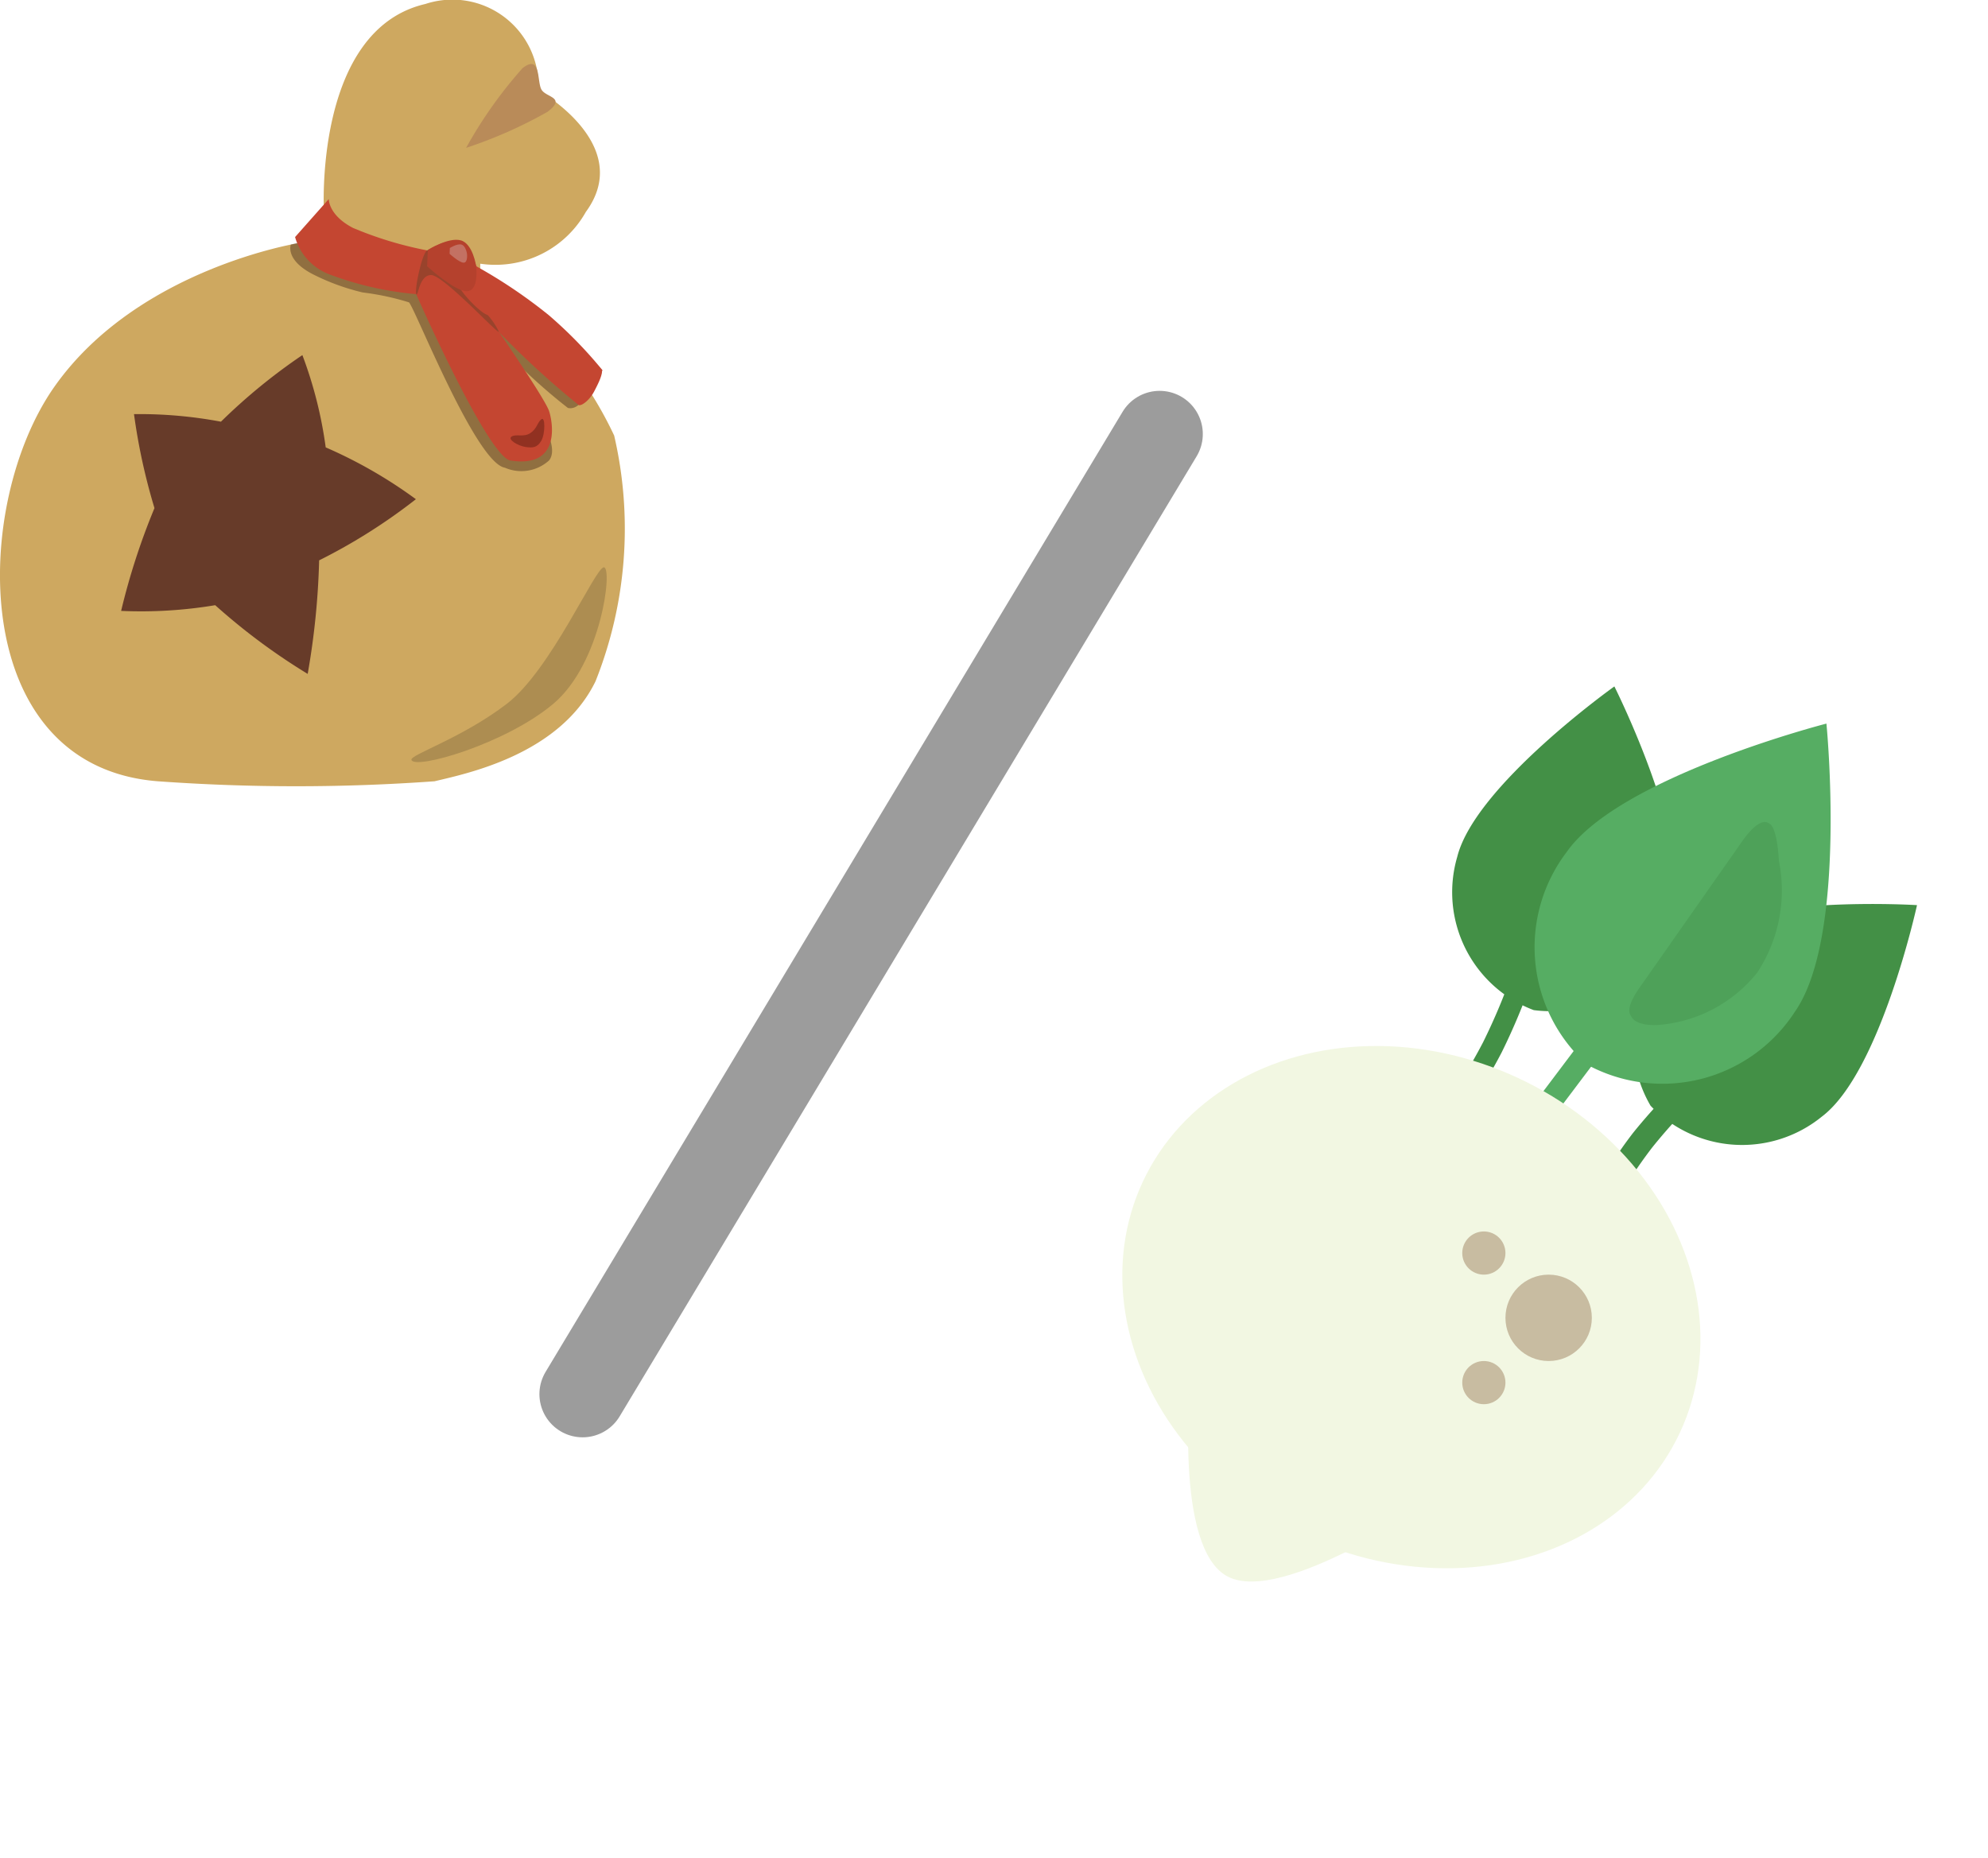 <svg xmlns="http://www.w3.org/2000/svg" xmlns:xlink="http://www.w3.org/1999/xlink" width="46.022" height="43.021" viewBox="0 0 46.022 43.021">
  <defs>
    <filter id="Ellipse_6" x="19.588" y="17.566" width="26.434" height="25.455" filterUnits="userSpaceOnUse">
      <feOffset input="SourceAlpha"/>
      <feGaussianBlur stdDeviation="1.5" result="blur"/>
      <feFlood flood-opacity="0.161"/>
      <feComposite operator="in" in2="blur"/>
      <feComposite in="SourceGraphic"/>
    </filter>
  </defs>
  <g id="Groupe_170" data-name="Groupe 170" transform="translate(-152.149 -671.486)">
    <g id="Groupe_94" data-name="Groupe 94" transform="translate(175.7 686.394)">
      <g id="Groupe_32" data-name="Groupe 32" transform="translate(0 0)">
        <g id="Groupe_30" data-name="Groupe 30" transform="translate(8.941)">
          <g id="Groupe_28" data-name="Groupe 28" transform="translate(3.257 2.623)">
            <path id="Tracé_22" data-name="Tracé 22" d="M0,3.508H.556A12.909,12.909,0,0,0,.71,1.7,10.533,10.533,0,0,0,.556,0H0A10.8,10.8,0,0,1,.153,1.713,12.611,12.611,0,0,1,0,3.508Z" transform="matrix(-0.788, -0.616, 0.616, -0.788, 1.565, 10.482)" fill="#439046"/>
            <g id="Groupe_24" data-name="Groupe 24" transform="matrix(0.819, 0.574, -0.574, 0.819, 5.127, 0)">
              <path id="Tracé_18" data-name="Tracé 18" d="M3.013,0c1.7,0,4.708,2.575,4.708,2.575S4.713,5.162,3.013,5.162A2.925,2.925,0,0,1,0,2.575,2.916,2.916,0,0,1,3.013,0Z" transform="matrix(0.309, -0.951, 0.951, 0.309, 0, 7.343)" fill="#439046"/>
            </g>
          </g>
          <g id="Groupe_26" data-name="Groupe 26" transform="translate(0 0.021)">
            <path id="Tracé_20" data-name="Tracé 20" d="M0,0H.49A14.607,14.607,0,0,1,.625,1.808a11.911,11.911,0,0,1-.135,1.7H0A12.212,12.212,0,0,0,.135,1.8,14.269,14.269,0,0,0,0,0Z" transform="matrix(0.891, 0.454, -0.454, 0.891, 2.536, 7.543)" fill="#439046"/>
            <g id="Groupe_25" data-name="Groupe 25" transform="matrix(0.998, -0.07, 0.07, 0.998, 0, 0.509)">
              <path id="Tracé_18-2" data-name="Tracé 18" d="M3.013,0c1.7,0,4.708,2.575,4.708,2.575S4.713,5.162,3.013,5.162A2.925,2.925,0,0,1,0,2.575,2.916,2.916,0,0,1,3.013,0Z" transform="matrix(0.309, -0.951, 0.951, 0.309, 0, 7.343)" fill="#439046"/>
            </g>
          </g>
          <g id="Groupe_29" data-name="Groupe 29" transform="translate(1.623)">
            <rect id="Rectangle_31" data-name="Rectangle 31" width="0.54" height="3.508" transform="matrix(0.799, 0.602, -0.602, 0.799, 2.961, 8.571)" fill="#56ad63"/>
            <g id="Groupe_23" data-name="Groupe 23" transform="matrix(0.819, 0.574, -0.574, 0.819, 5.532, 0)">
              <path id="Tracé_18-3" data-name="Tracé 18" d="M3.764,0C5.888,0,9.645,3.217,9.645,3.217S5.888,6.448,3.764,6.448A3.654,3.654,0,0,1,0,3.217,3.643,3.643,0,0,1,3.764,0Z" transform="translate(0 9.645) rotate(-90)" fill="#56ad63"/>
              <path id="Tracé_19" data-name="Tracé 19" d="M2.73,0H4.772c.845-.009.738.285.745.284s.065.165-.576.671A3.461,3.461,0,0,1,2.53,2.03,3.251,3.251,0,0,1,.227.85C-.114.414.027.226.038.207S.067,0,.685,0Z" transform="translate(3.184 8.174) rotate(-90)" fill="#4ea159"/>
            </g>
          </g>
        </g>
        <g id="Groupe_27" data-name="Groupe 27" transform="translate(1.898 6.716) rotate(7)">
          <g transform="matrix(0.99, -0.12, 0.12, 0.99, -27.89, -18.36)" filter="url(#Ellipse_6)">
            <ellipse id="Ellipse_6-2" data-name="Ellipse 6" cx="6.881" cy="5.869" rx="6.881" ry="5.869" transform="translate(29.05 22.07) rotate(25)" fill="#f2f7e2"/>
          </g>
          <path id="Tracé_17" data-name="Tracé 17" d="M3.392,0C4.815,0,6.243,3.7,6.243,3.7L0,3.661S1.968,0,3.392,0Z" transform="translate(7.958 15.57) rotate(-160)" fill="#f2f7e2"/>
        </g>
      </g>
      <circle id="Ellipse_10" data-name="Ellipse 10" cx="0.5" cy="0.5" r="0.5" transform="translate(10.3 16.606)" fill="#c8bca1"/>
      <circle id="Ellipse_11" data-name="Ellipse 11" transform="translate(11.3 17.606)" fill="#c8bca1"/>
      <circle id="Ellipse_12" data-name="Ellipse 12" cx="1" cy="1" r="1" transform="translate(11.3 14.606)" fill="#c8bca1"/>
      <circle id="Ellipse_31" data-name="Ellipse 31" cx="0.5" cy="0.5" r="0.5" transform="translate(10.3 13.606)" fill="#c8bca1"/>
    </g>
    <line id="Ligne_5" data-name="Ligne 5" x2="25.935" transform="translate(178.994 681.536) rotate(121)" fill="none" stroke="rgba(0,0,0,0.39)" stroke-linecap="round" stroke-width="2"/>
    <g id="Groupe_163" data-name="Groupe 163" transform="translate(152.15 671.486)">
      <path id="Tracé_35" data-name="Tracé 35" d="M5130.856,1158.9a44.624,44.624,0,0,0,6.408,0c.7-.171,2.89-.6,3.725-2.314a9.552,9.552,0,0,0,.432-5.691,8.983,8.983,0,0,0-3.1-3.622v-.357a2.4,2.4,0,0,0,2.445-1.2c1.145-1.563-1.1-2.814-1.1-2.814a1.993,1.993,0,0,0-2.615-2c-2.591.6-2.349,4.817-2.349,4.817a1.392,1.392,0,0,0-.371.3,1.312,1.312,0,0,0-.209.419s-3.728.59-5.655,3.32S5126.438,1158.553,5130.856,1158.9Z" transform="translate(-5127.204 -1140.81)" fill="#cea860"/>
      <path id="Tracé_37" data-name="Tracé 37" d="M5154.094,1215.346a13.392,13.392,0,0,0-1.885,1.542,10.174,10.174,0,0,0-2.013-.175,14.062,14.062,0,0,0,.474,2.176,15.729,15.729,0,0,0-.772,2.38,10.425,10.425,0,0,0,2.178-.132,14.467,14.467,0,0,0,2.141,1.591,17.642,17.642,0,0,0,.265-2.629,13.244,13.244,0,0,0,2.24-1.416,10.786,10.786,0,0,0-2.088-1.2A9.71,9.71,0,0,0,5154.094,1215.346Z" transform="translate(-5147.095 -1207.124)" fill="#673b29"/>
      <path id="Tracé_40" data-name="Tracé 40" d="M5191.757,1190.478l-.81.179s-.148.369.554.711a5.178,5.178,0,0,0,1.111.4,6.03,6.03,0,0,1,1.07.229c.147.152,1.548,3.719,2.221,3.829a.955.955,0,0,0,1.023-.17c.225-.289-.17-.888-.229-1.044-.145-.37-1.42-2.205-1.42-2.205a13.186,13.186,0,0,0,2.084,2.035c.4.087.577-.761.577-.761a10.172,10.172,0,0,0-1.241-1.274,11.746,11.746,0,0,0-1.676-1.13.368.368,0,0,0-.069-.323c-.123-.17-.156-.274-.438-.274a1.37,1.37,0,0,0-.618.229,8.51,8.51,0,0,1-1.729-.523C5191.595,1190.084,5191.757,1190.478,5191.757,1190.478Z" transform="translate(-5184.215 -1184.996)" fill="rgba(39,14,10,0.37)"/>
      <path id="Tracé_36" data-name="Tracé 36" d="M5397.638,1156.52a10.2,10.2,0,0,0-1.309,1.848,10.522,10.522,0,0,0,1.886-.835c.438-.336-.022-.328-.137-.508S5398.075,1156.184,5397.638,1156.52Z" transform="translate(-5385.54 -1154.944)" fill="#b98b59"/>
      <path id="Tracé_39" data-name="Tracé 39" d="M5663.144,1255.493c.21,0-.055,2.22-1.167,3.158s-3.221,1.538-3.288,1.3c-.032-.118,1.169-.5,2.212-1.3C5661.924,1257.865,5662.941,1255.5,5663.144,1255.493Z" transform="translate(-5649.166 -1242.357)" fill="#ad8d51"/>
      <path id="Tracé_38" data-name="Tracé 38" d="M5190.724,1185.152l-.78.88a1.3,1.3,0,0,0,.78.858,7.56,7.56,0,0,0,2.023.464s1.631,3.705,2.172,3.85c1.229.2.972-.965.9-1.157-.145-.37-1.421-2.205-1.421-2.205a17.212,17.212,0,0,0,2.085,2.035c.3.067.577-.762.577-.762a10.188,10.188,0,0,0-1.241-1.273,11.716,11.716,0,0,0-1.675-1.131,1.67,1.67,0,0,0-.2-.368c-.124-.17-.031-.229-.313-.229a1.37,1.37,0,0,0-.618.229,8.518,8.518,0,0,1-1.729-.523C5190.713,1185.523,5190.724,1185.152,5190.724,1185.152Z" transform="translate(-5183.114 -1180.543)" fill="#c44631"/>
      <path id="Tracé_50" data-name="Tracé 50" d="M5395.1,1199.892s.245.064.323-.086a.959.959,0,0,0,.02-.462,18.383,18.383,0,0,1,2.921,2.4c.05.077-.066.316-.169.511s-.282.337-.356.315A20.376,20.376,0,0,1,5395.1,1199.892Z" transform="translate(-5384.442 -1193.19)" fill="#c44631"/>
      <path id="Tracé_42" data-name="Tracé 42" d="M5215.672,1196.064c-.041-.114.145-.991.262-1.009a3.8,3.8,0,0,1,.646.624c-.006.239.57.83.747.874a1.622,1.622,0,0,1,.257.384c.014.1-1.278-1.309-1.567-1.309S5215.715,1196.177,5215.672,1196.064Z" transform="translate(-5206.038 -1189.259)" fill="rgba(78,61,37,0.36)"/>
      <path id="Tracé_48" data-name="Tracé 48" d="M5218.049,1194.032l-.016.378s.642.588.925.578.21-.578.21-.578-.073-.522-.356-.6S5218.049,1194.032,5218.049,1194.032Z" transform="translate(-5208.146 -1188.245)" fill="#b5412d"/>
      <path id="Tracé_51" data-name="Tracé 51" d="M5218.039,1193.879l-.006.134s.229.209.328.205.075-.205.075-.205-.027-.185-.127-.214S5218.039,1193.879,5218.039,1193.879Z" transform="translate(-5207.626 -1188.136)" fill="#c37163"/>
      <path id="Tracé_52" data-name="Tracé 52" d="M.021.18C.138.241.252.192.405.3s.13.3.23.376S.784.459.746.29.663.031.482,0-.1.12.021.18Z" transform="translate(12.702 9.757) rotate(111)" fill="rgba(100,31,19,0.53)"/>
    </g>
  </g>
</svg>
